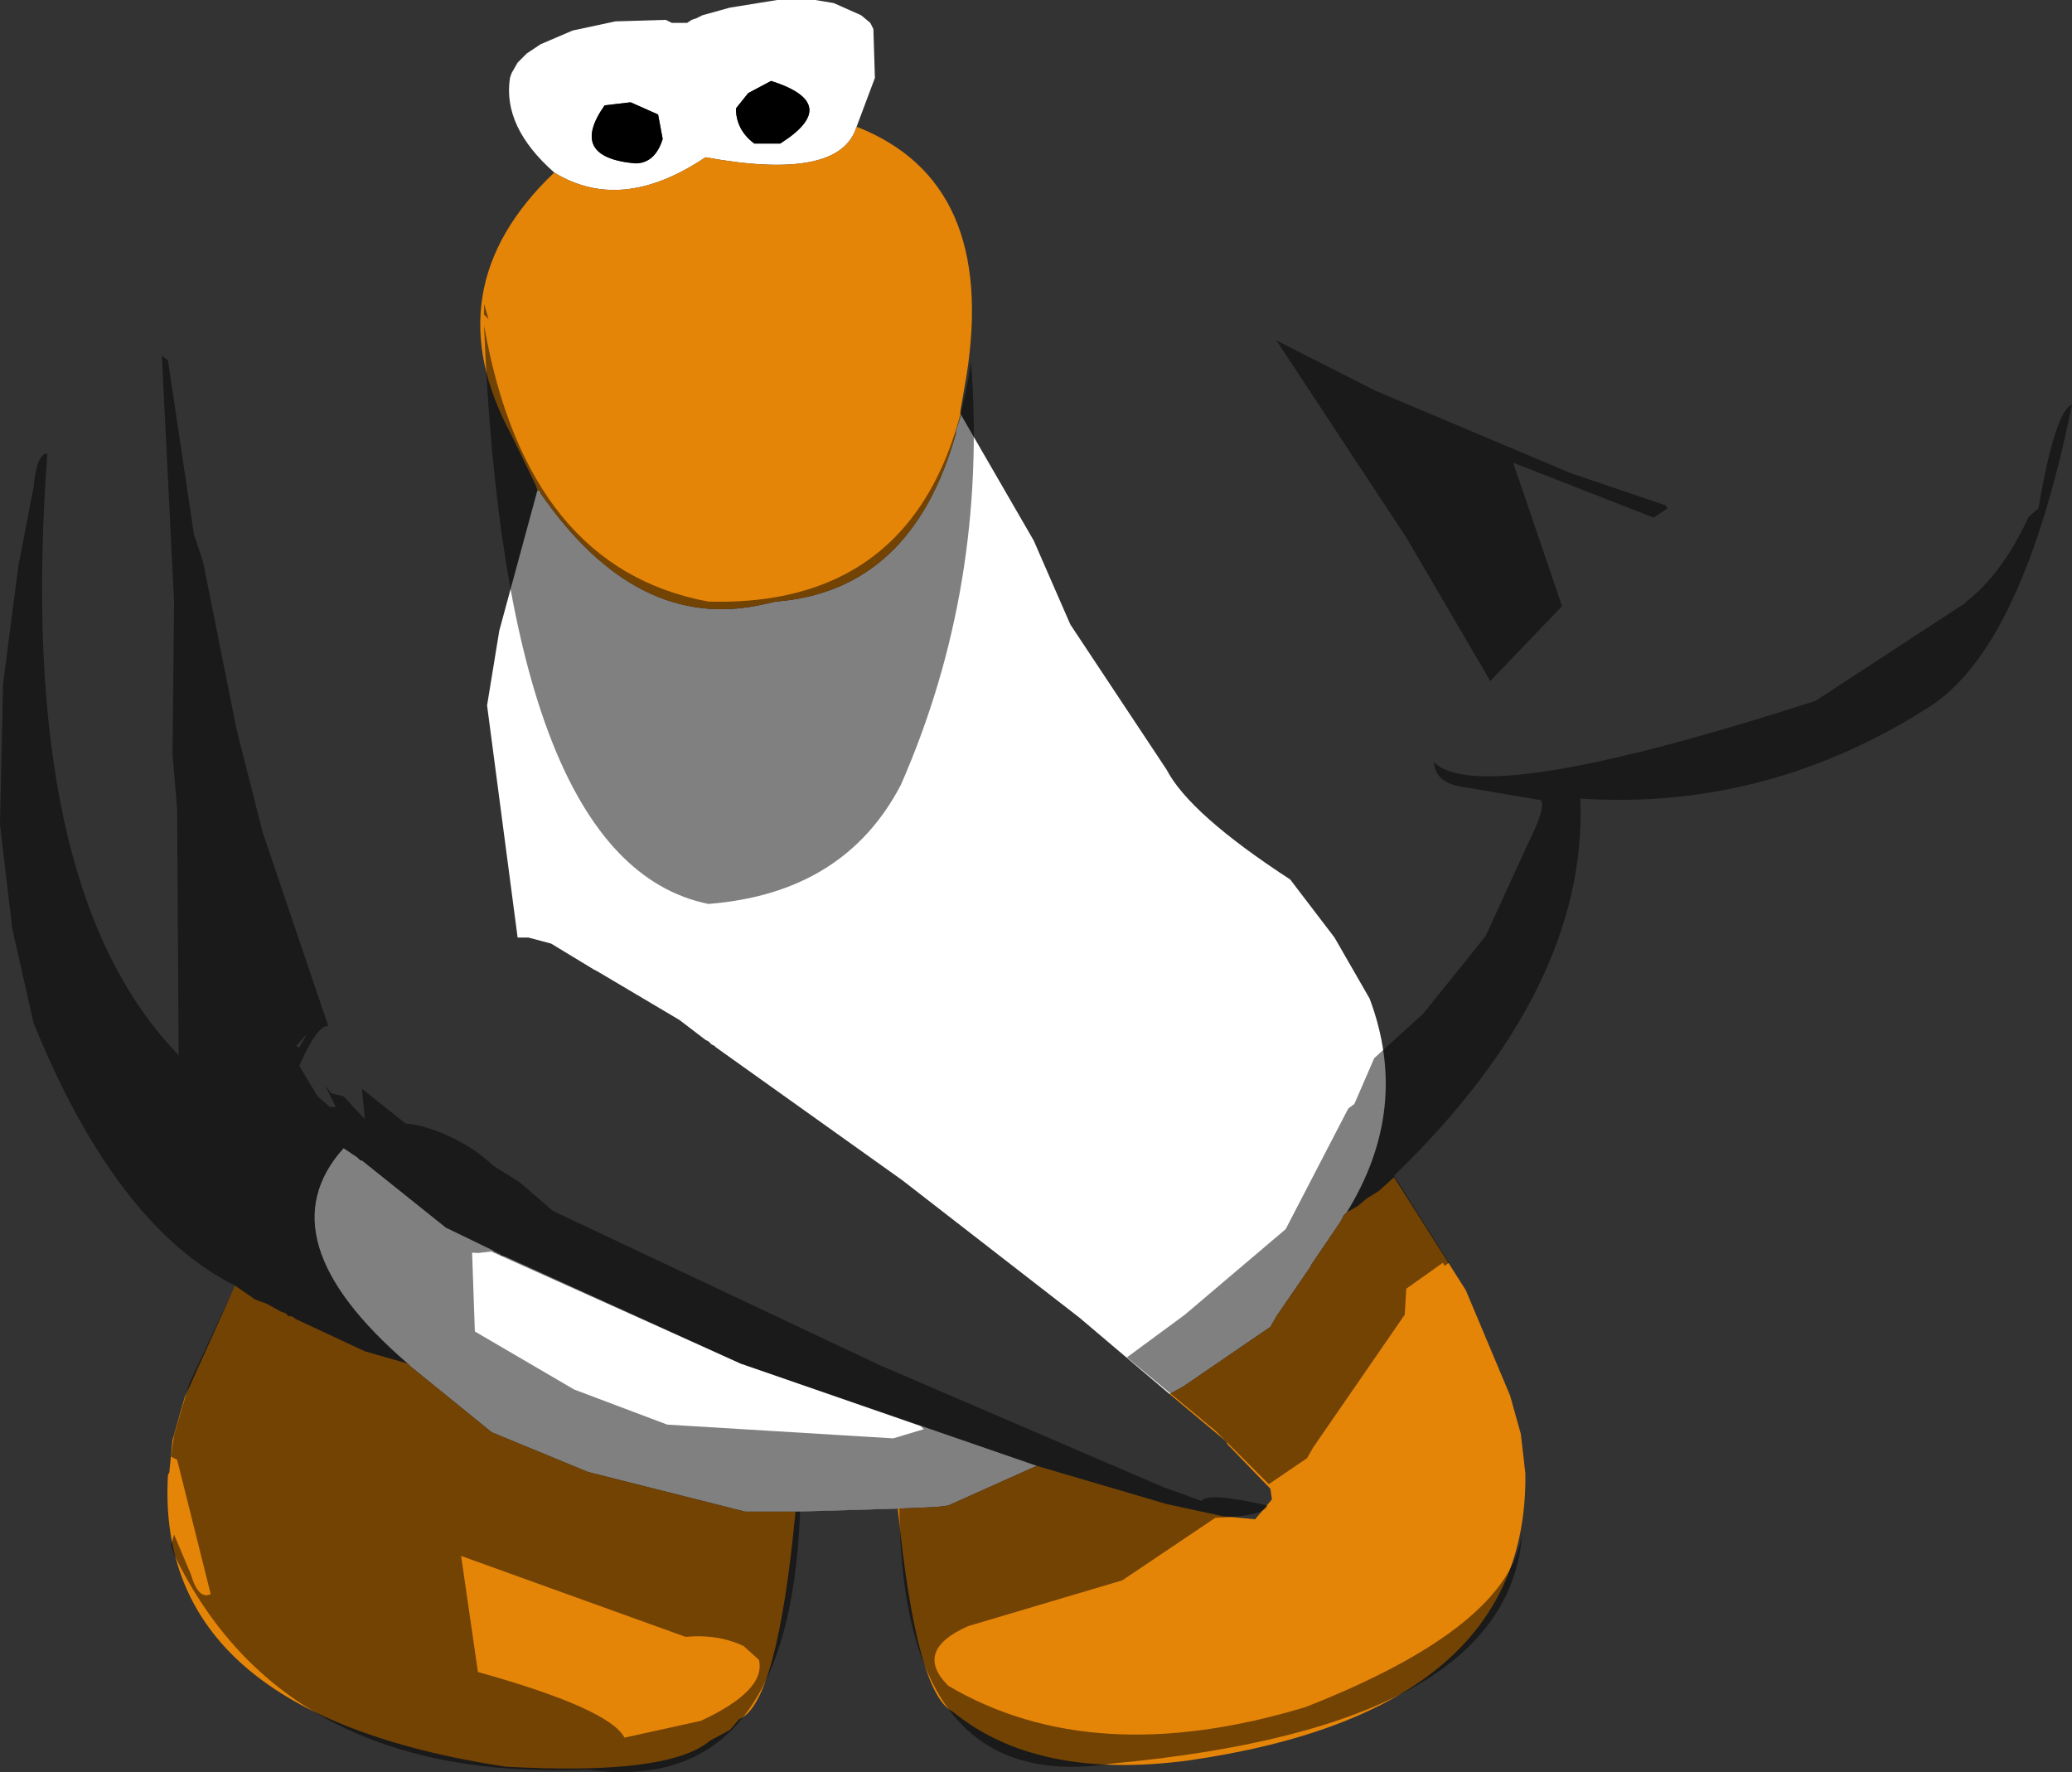 <?xml version="1.0" encoding="UTF-8" standalone="no"?>
<svg xmlns:ffdec="https://www.free-decompiler.com/flash" xmlns:xlink="http://www.w3.org/1999/xlink" ffdec:objectType="shape" height="290.15px" width="339.25px" xmlns="http://www.w3.org/2000/svg">
  <rect width="100%" height="100%" fill="#333333" stroke="none"/>
  <g transform="matrix(1.0, 0.0, 0.0, 1.0, 139.25, 87.25)">
    <path d="M-48.5 -59.0 Q-57.0 -66.5 -55.75 -74.5 L-55.5 -75.25 -54.5 -77.0 -53.0 -78.5 -50.75 -80.0 -45.5 -82.25 -38.5 -83.75 -30.25 -84.0 -29.25 -83.5 -26.75 -83.5 -26.0 -84.0 -25.25 -84.25 -24.25 -84.75 -19.75 -86.0 -12.0 -87.25 -5.75 -87.25 -2.75 -86.75 1.75 -84.75 3.25 -83.5 3.75 -82.5 4.0 -74.5 1.0 -66.5 Q-1.75 -57.5 -23.75 -61.5 -37.5 -52.25 -48.5 -59.0 M18.0 -19.5 L30.0 1.25 36.0 15.0 51.75 38.75 Q55.5 46.0 72.0 56.75 L79.25 66.25 85.0 76.25 Q91.75 94.25 81.25 111.25 L80.75 111.75 80.25 112.75 75.5 119.75 75.25 120.25 69.75 128.25 68.75 130.0 54.5 139.75 52.25 141.0 37.5 128.5 8.5 106.0 -22.0 84.25 -22.25 84.0 -22.75 83.75 -23.25 83.25 -23.75 83.0 -28.0 79.75 -41.5 71.75 -42.0 71.5 -49.0 67.25 -52.75 66.25 -54.5 66.25 -59.5 28.25 -57.5 16.0 -51.25 -7.0 -50.75 -6.75 -50.75 -6.5 Q-35.0 16.25 -14.5 11.75 L-12.25 11.25 Q10.0 9.5 17.25 -16.25 L17.25 -16.75 18.0 -19.0 18.0 -19.5 M7.75 159.75 L-9.0 160.25 -17.25 160.25 -43.0 153.75 -58.75 147.25 -72.0 136.5 -72.5 136.0 Q-96.25 115.5 -83.0 100.75 L-80.75 102.25 -80.25 102.75 -80.0 102.75 -66.25 113.75 -58.5 117.5 -58.25 117.75 -58.0 117.75 -57.75 118.0 -57.5 118.0 -57.25 118.25 -56.5 118.5 -18.0 136.0 30.5 152.75 16.0 159.25 14.0 159.5 7.75 159.75 M-16.75 -72.0 L-18.75 -69.5 Q-18.75 -66.0 -15.75 -63.75 L-11.5 -63.75 Q-1.25 -70.25 -13.0 -74.0 L-16.75 -72.0 M-36.0 -70.5 L-40.25 -70.0 Q-46.25 -61.5 -35.25 -60.5 -32.0 -60.5 -30.75 -64.5 L-31.5 -68.5 -36.0 -70.5" fill="#ffffff" fill-rule="evenodd" stroke="none"/>
    <path d="M1.0 -66.5 Q24.0 -57.5 19.0 -25.75 L18.0 -20.0 18.0 -19.5 18.0 -19.0 17.25 -16.75 17.25 -16.25 Q10.0 9.5 -12.25 11.25 L-14.5 11.75 Q-35.0 16.25 -50.75 -6.5 L-50.75 -6.75 -51.25 -7.0 -51.5 -7.75 -55.5 -16.0 Q-68.5 -40.0 -48.5 -59.0 -37.5 -52.25 -23.75 -61.5 -1.75 -57.5 1.0 -66.5 M81.25 111.25 L83.0 110.25 84.5 109.0 86.5 107.75 89.0 105.5 100.75 124.0 108.0 141.25 109.75 147.5 110.5 154.0 Q111.0 193.0 55.25 201.0 30.5 204.25 16.75 193.0 10.75 190.0 7.75 159.75 L14.0 159.5 16.0 159.25 30.5 152.75 51.75 159.0 61.0 161.0 66.25 161.5 69.0 158.25 68.75 156.5 61.75 149.25 61.5 148.75 52.25 141.0 54.5 139.75 68.75 130.0 69.75 128.25 75.25 120.25 75.5 119.75 80.25 112.75 80.75 111.75 81.25 111.25 M-9.0 160.25 Q-12.0 191.75 -18.25 194.25 L-19.75 196.0 -23.0 197.75 Q-29.75 203.5 -56.5 202.0 -114.0 193.25 -111.75 154.25 L-111.5 153.75 -111.5 153.5 -111.0 148.5 -109.0 141.5 -100.75 123.25 -97.5 125.5 -95.5 126.25 -93.25 127.5 -92.5 127.75 -92.0 128.25 -91.5 128.25 -90.75 128.75 -79.5 134.0 -72.5 136.0 -72.0 136.5 -58.75 147.25 -43.0 153.75 -17.25 160.25 -9.0 160.25" fill="#e58508" fill-rule="evenodd" stroke="none"/>
    <path d="M-36.0 -70.5 L-31.5 -68.5 -30.75 -64.5 Q-32.0 -60.5 -35.25 -60.5 -46.25 -61.5 -40.25 -70.0 L-36.0 -70.5 M-16.75 -72.0 L-13.0 -74.0 Q-1.25 -70.25 -11.5 -63.75 L-15.75 -63.75 Q-18.75 -66.0 -18.75 -69.5 L-16.75 -72.0" fill="#000000" fill-rule="evenodd" stroke="none"/>
    <path d="M118.0 -9.75 L133.5 -4.5 133.75 -4.0 131.5 -2.5 108.5 -11.5 116.5 12.0 104.75 24.25 91.0 0.75 69.75 -31.5 86.0 -23.25 118.0 -9.75 M194.5 -4.0 Q197.25 -20.0 200.0 -21.0 192.0 18.25 177.0 28.25 150.25 45.5 119.5 43.5 120.75 74.5 89.0 105.25 L98.0 119.5 97.25 120.0 97.0 119.5 91.0 123.75 90.75 128.0 75.75 149.75 74.75 151.5 68.5 155.75 59.75 147.0 45.25 135.0 54.75 128.0 71.25 114.0 81.5 94.25 82.5 93.5 85.75 86.0 93.75 78.75 104.0 66.0 110.75 51.25 Q114.0 44.75 113.0 43.75 L99.75 41.5 Q95.75 40.75 95.5 37.5 103.0 45.25 158.0 27.5 L182.5 11.5 182.7 11.25 Q186.3 8.5 189.45 3.7 191.4 0.7 192.9 -2.65 L194.5 -4.0 M11.5 146.25 L-18.0 136.0 -58.85 117.65 -60.9 117.9 -61.95 117.85 -61.5 130.75 -45.25 140.25 -30.0 146.0 7.0 148.25 12.0 146.75 11.5 146.25 M16.0 188.75 Q39.75 202.75 74.5 192.25 108.25 179.0 110.0 163.5 108.0 195.5 42.75 201.5 8.5 206.75 8.0 159.75 L-8.25 160.25 Q-10.0 207.0 -43.0 202.5 -92.75 204.5 -110.75 167.25 L-111.25 165.75 -110.75 164.0 -108.0 170.5 Q-106.75 174.75 -104.75 173.75 L-110.25 151.75 -111.25 151.25 -110.75 147.75 -108.25 139.25 -100.75 123.25 Q-120.25 113.5 -133.75 80.25 L-137.25 64.75 -139.25 47.75 -138.75 24.75 -136.25 5.5 -133.75 -7.5 Q-133.25 -13.0 -131.5 -13.0 -136.75 58.0 -110.0 85.5 L-110.25 45.25 -111.0 36.25 -110.75 11.25 -112.75 -29.0 -111.75 -28.25 -107.5 0.25 -106.0 4.75 -100.5 32.25 -96.25 49.0 -85.5 80.75 Q-87.25 80.5 -90.25 87.25 L-87.25 92.25 -85.25 94.0 -84.25 94.0 -86.0 90.5 -85.0 91.75 -83.0 92.25 -79.5 96.0 -80.0 91.0 -72.85 96.7 Q-70.3 96.9 -67.2 98.15 -62.15 100.15 -58.5 103.6 L-54.25 106.25 -48.75 111.0 4.75 136.25 51.25 156.25 57.5 158.5 Q58.5 157.0 68.25 159.25 67.75 161.0 59.75 161.25 L44.5 171.5 19.25 179.0 Q10.25 183.0 16.0 188.75 M8.25 41.25 Q-1.0 59.0 -23.25 60.75 -56.5 54.0 -60.0 -34.0 -53.0 5.75 -23.25 11.25 13.75 12.25 19.75 -28.0 22.5 8.75 8.25 41.25 M-60.0 -35.75 L-60.0 -37.5 -59.25 -35.0 -60.0 -35.75 M-89.0 82.0 L-90.75 84.0 -90.25 84.25 -89.0 82.0 M-61.0 186.5 Q-39.5 192.5 -37.0 197.25 L-24.5 194.5 Q-13.75 189.5 -15.0 184.5 L-17.5 182.25 Q-21.75 180.25 -27.0 180.75 L-63.75 167.5 -61.0 186.5" fill="#000000" fill-opacity="0.498" fill-rule="evenodd" stroke="none"/>
  </g>
</svg>
